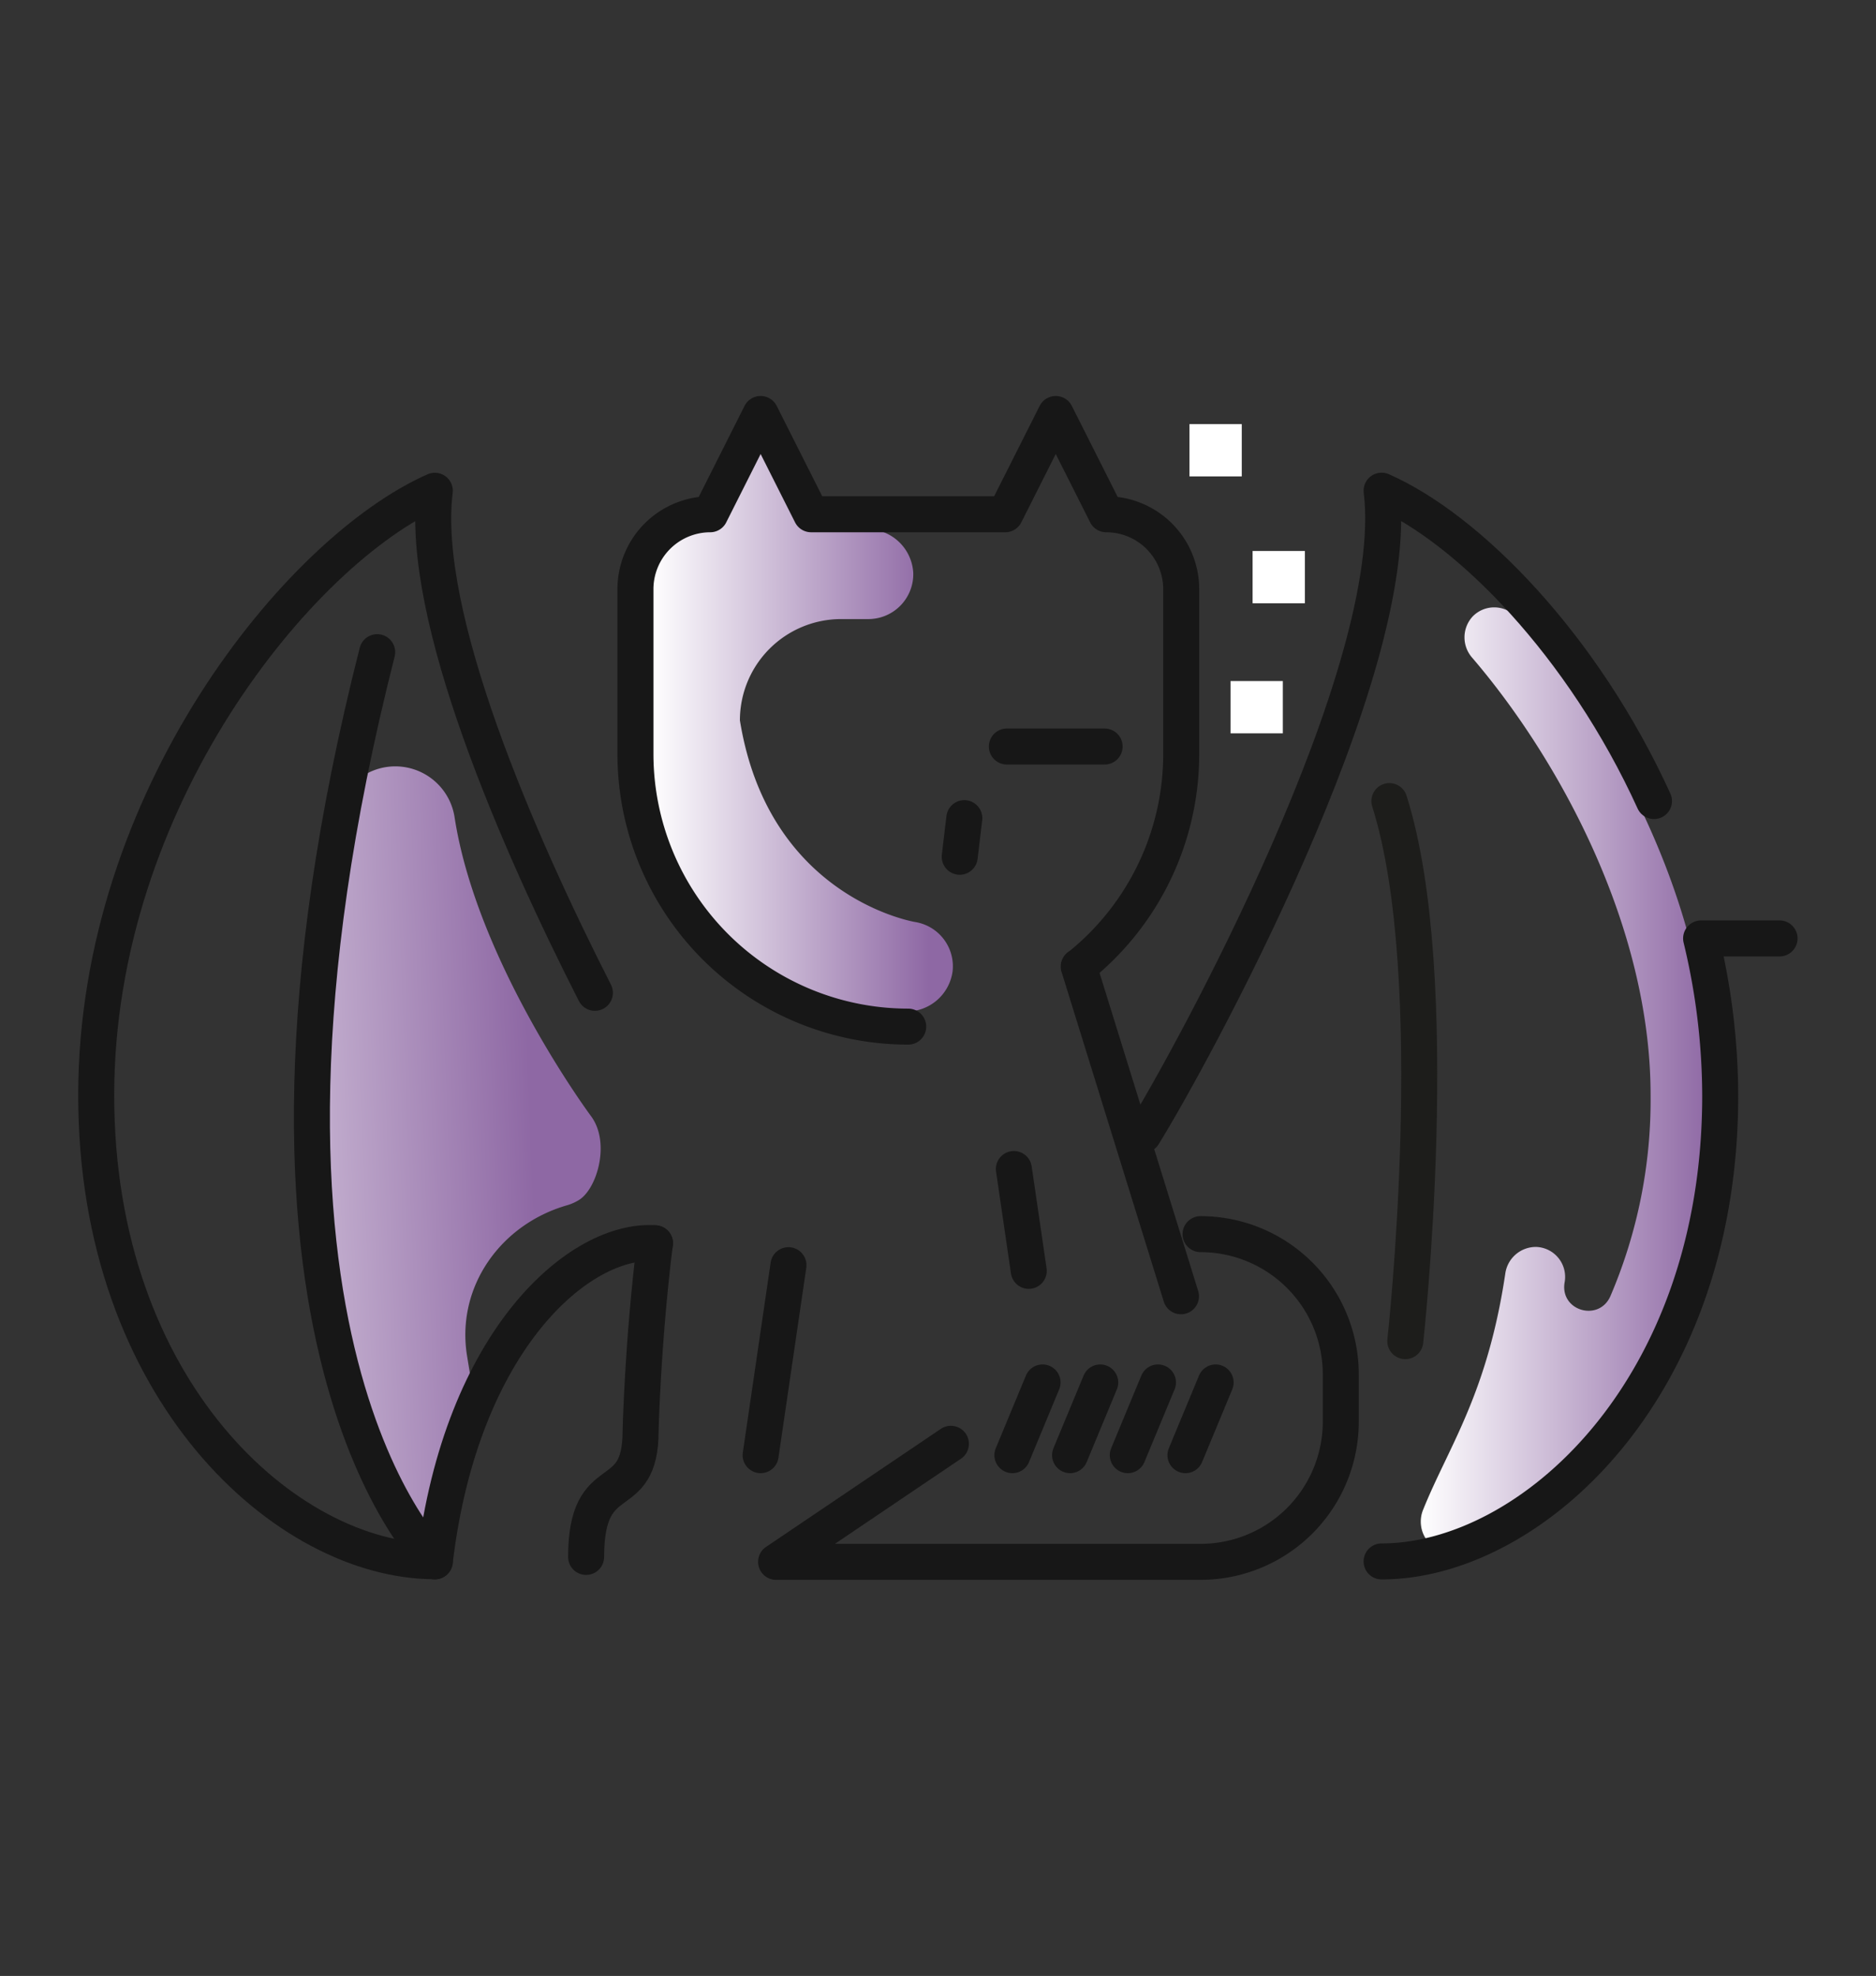 <svg id="Capa_2" data-name="Capa 2" xmlns="http://www.w3.org/2000/svg" xmlns:xlink="http://www.w3.org/1999/xlink" viewBox="0 0 392.92 413.81"><rect x="0" y="0" width="392.92" height="413.81" fill="#333333" stroke="none"/><defs><style>.cls-1{fill:url(#Degradado_sin_nombre_22);}.cls-2{fill:url(#Degradado_sin_nombre_11);}.cls-3{fill:#fff;}.cls-4,.cls-5{fill:none;stroke-linecap:round;stroke-linejoin:round;stroke-width:7.54px;}.cls-4{stroke:#171717;}.cls-5{stroke:#1d1d1b;}.cls-6{fill:url(#Degradado_sin_nombre_18);}</style><linearGradient id="Degradado_sin_nombre_22" x1="297.59" y1="226.13" x2="358.28" y2="226.13" gradientUnits="userSpaceOnUse"><stop offset="0" stop-color="#fff"/><stop offset="1" stop-color="#8e68a4"/></linearGradient><linearGradient id="Degradado_sin_nombre_11" x1="14.97" y1="243.16" x2="111.46" y2="239.35" xlink:href="#Degradado_sin_nombre_22"/><linearGradient id="Degradado_sin_nombre_18" x1="136.23" y1="153.29" x2="199.67" y2="153.29" gradientUnits="userSpaceOnUse"><stop offset="0" stop-color="#fff"/><stop offset="0.92" stop-color="#8e68a4"/></linearGradient></defs><path class="cls-1" d="M303.82,325a6.28,6.28,0,0,1-4.78-2.2,6.57,6.57,0,0,1-.93-6.73c1.36-3.38,2.9-6.59,4.53-10,4.6-9.61,9.82-20.51,12.63-39.3a6.47,6.47,0,0,1,6.54-5.63,6.28,6.28,0,0,1,5.93,7.2l-.06.36c-.88,5.87,7.24,8.17,9.62,2.73a104.37,104.37,0,0,0,8.41-42.1c0-35.41-19.28-70.49-37.37-91.59a6.45,6.45,0,0,1,.05-8.58,6.29,6.29,0,0,1,9.33.22c9.51,11.06,40.56,51,40.56,100,0,40.64-18.17,74.28-51.15,94.73A6.3,6.3,0,0,1,303.82,325Z"/><path class="cls-2" d="M89.43,320.21c-5.93,0-13.36-14.73-14.49-20.77-.69-3.67-16.7-90.52-4.12-130.17a12.56,12.56,0,0,1,24.39,1.88c4.68,30.32,28.33,62.27,28.57,62.59,4.14,5.56,1.25,15.28-2.54,17.58a10.11,10.11,0,0,1-2.42,1.08c-14,4-23.33,17.15-21,31.54.3,1.85.59,3.6.86,5.23a23.44,23.44,0,0,1-.37,9.51c-1.44,5.93-.62,11.92-6.21,13C91.27,311.79,90.2,320.21,89.43,320.21Z"/><rect class="cls-3" x="262.35" y="115.39" width="10.95" height="10.95"/><rect class="cls-3" x="257.73" y="142.63" width="10.95" height="10.95"/><rect class="cls-3" x="249.13" y="88.82" width="10.95" height="10.95"/><path class="cls-4" d="M137.2,260.37c-15.61-1.16-40.56,20-46.13,66.59-31,0-70.92-35.67-70.92-97.58s42.53-114.09,70.92-126.6c-3.22,26.13,17.37,73.41,33.53,105.14"/><path class="cls-4" d="M346.42,167.76c-14.89-32.68-38.87-57-57.05-65,4.63,37.64-40.13,119.14-49.9,134.89"/><path class="cls-4" d="M289.37,327c31,0,70.92-35.67,70.92-97.58a141,141,0,0,0-4-32.89h16.43"/><path class="cls-4" d="M91.07,327S42.31,280.87,79,136.58"/><path class="cls-5" d="M294.33,280.87s8.43-76-3.33-113.1"/><line class="cls-4" x1="201.97" y1="171.34" x2="201.01" y2="179.43"/><path class="cls-4" d="M225.94,202.42l21.41,69.05M122.76,326.06c0-19.48,11.41-10,11.41-26.34,0,0,.41-18.46,3-39.35"/><path class="cls-4" d="M251.45,258.46h0a29.37,29.37,0,0,1,29.37,29.38v9.87a29.37,29.37,0,0,1-29.37,29.38h-88.9l36.61-24.72"/><line class="cls-4" x1="212.04" y1="304.75" x2="218.36" y2="289.52"/><line class="cls-4" x1="224.12" y1="304.75" x2="230.44" y2="289.52"/><line class="cls-4" x1="236.21" y1="304.75" x2="242.53" y2="289.52"/><line class="cls-4" x1="248.29" y1="304.75" x2="254.61" y2="289.52"/><path class="cls-6" d="M189.77,211.83a54,54,0,0,1-53.54-54v-34.5a12.52,12.52,0,0,1,12.36-12.51,0,0,0,0,0,0,0l1.54-8.35a9.42,9.42,0,0,1,18.55.15l1.38,8.19a.07.07,0,0,0,0,0h11.37a9.7,9.7,0,0,1,9.85,9.17,9.41,9.41,0,0,1-9.41,9.67h-5.7a21.21,21.21,0,0,0-21.2,21.21h0c5.89,36.51,35.42,42,36.68,42.23a9.39,9.39,0,0,1,7.87,10.29A9.7,9.7,0,0,1,189.77,211.83Z"/><line class="cls-4" x1="165.14" y1="264.96" x2="159.31" y2="304.75"/><line class="cls-4" x1="212.35" y1="244.82" x2="215.47" y2="266.15"/><line class="cls-4" x1="210.88" y1="156.34" x2="231.36" y2="156.34"/><path class="cls-4" d="M226,202.42a57,57,0,0,0,21.4-44.57v-34.5A15.7,15.7,0,0,0,231.7,107.7h0l-10.58-21-10.58,21H169.89l-10.58-21-10.57,21h0a15.69,15.69,0,0,0-15.65,15.65v34.5A57.13,57.13,0,0,0,190.22,215h0"/></svg>